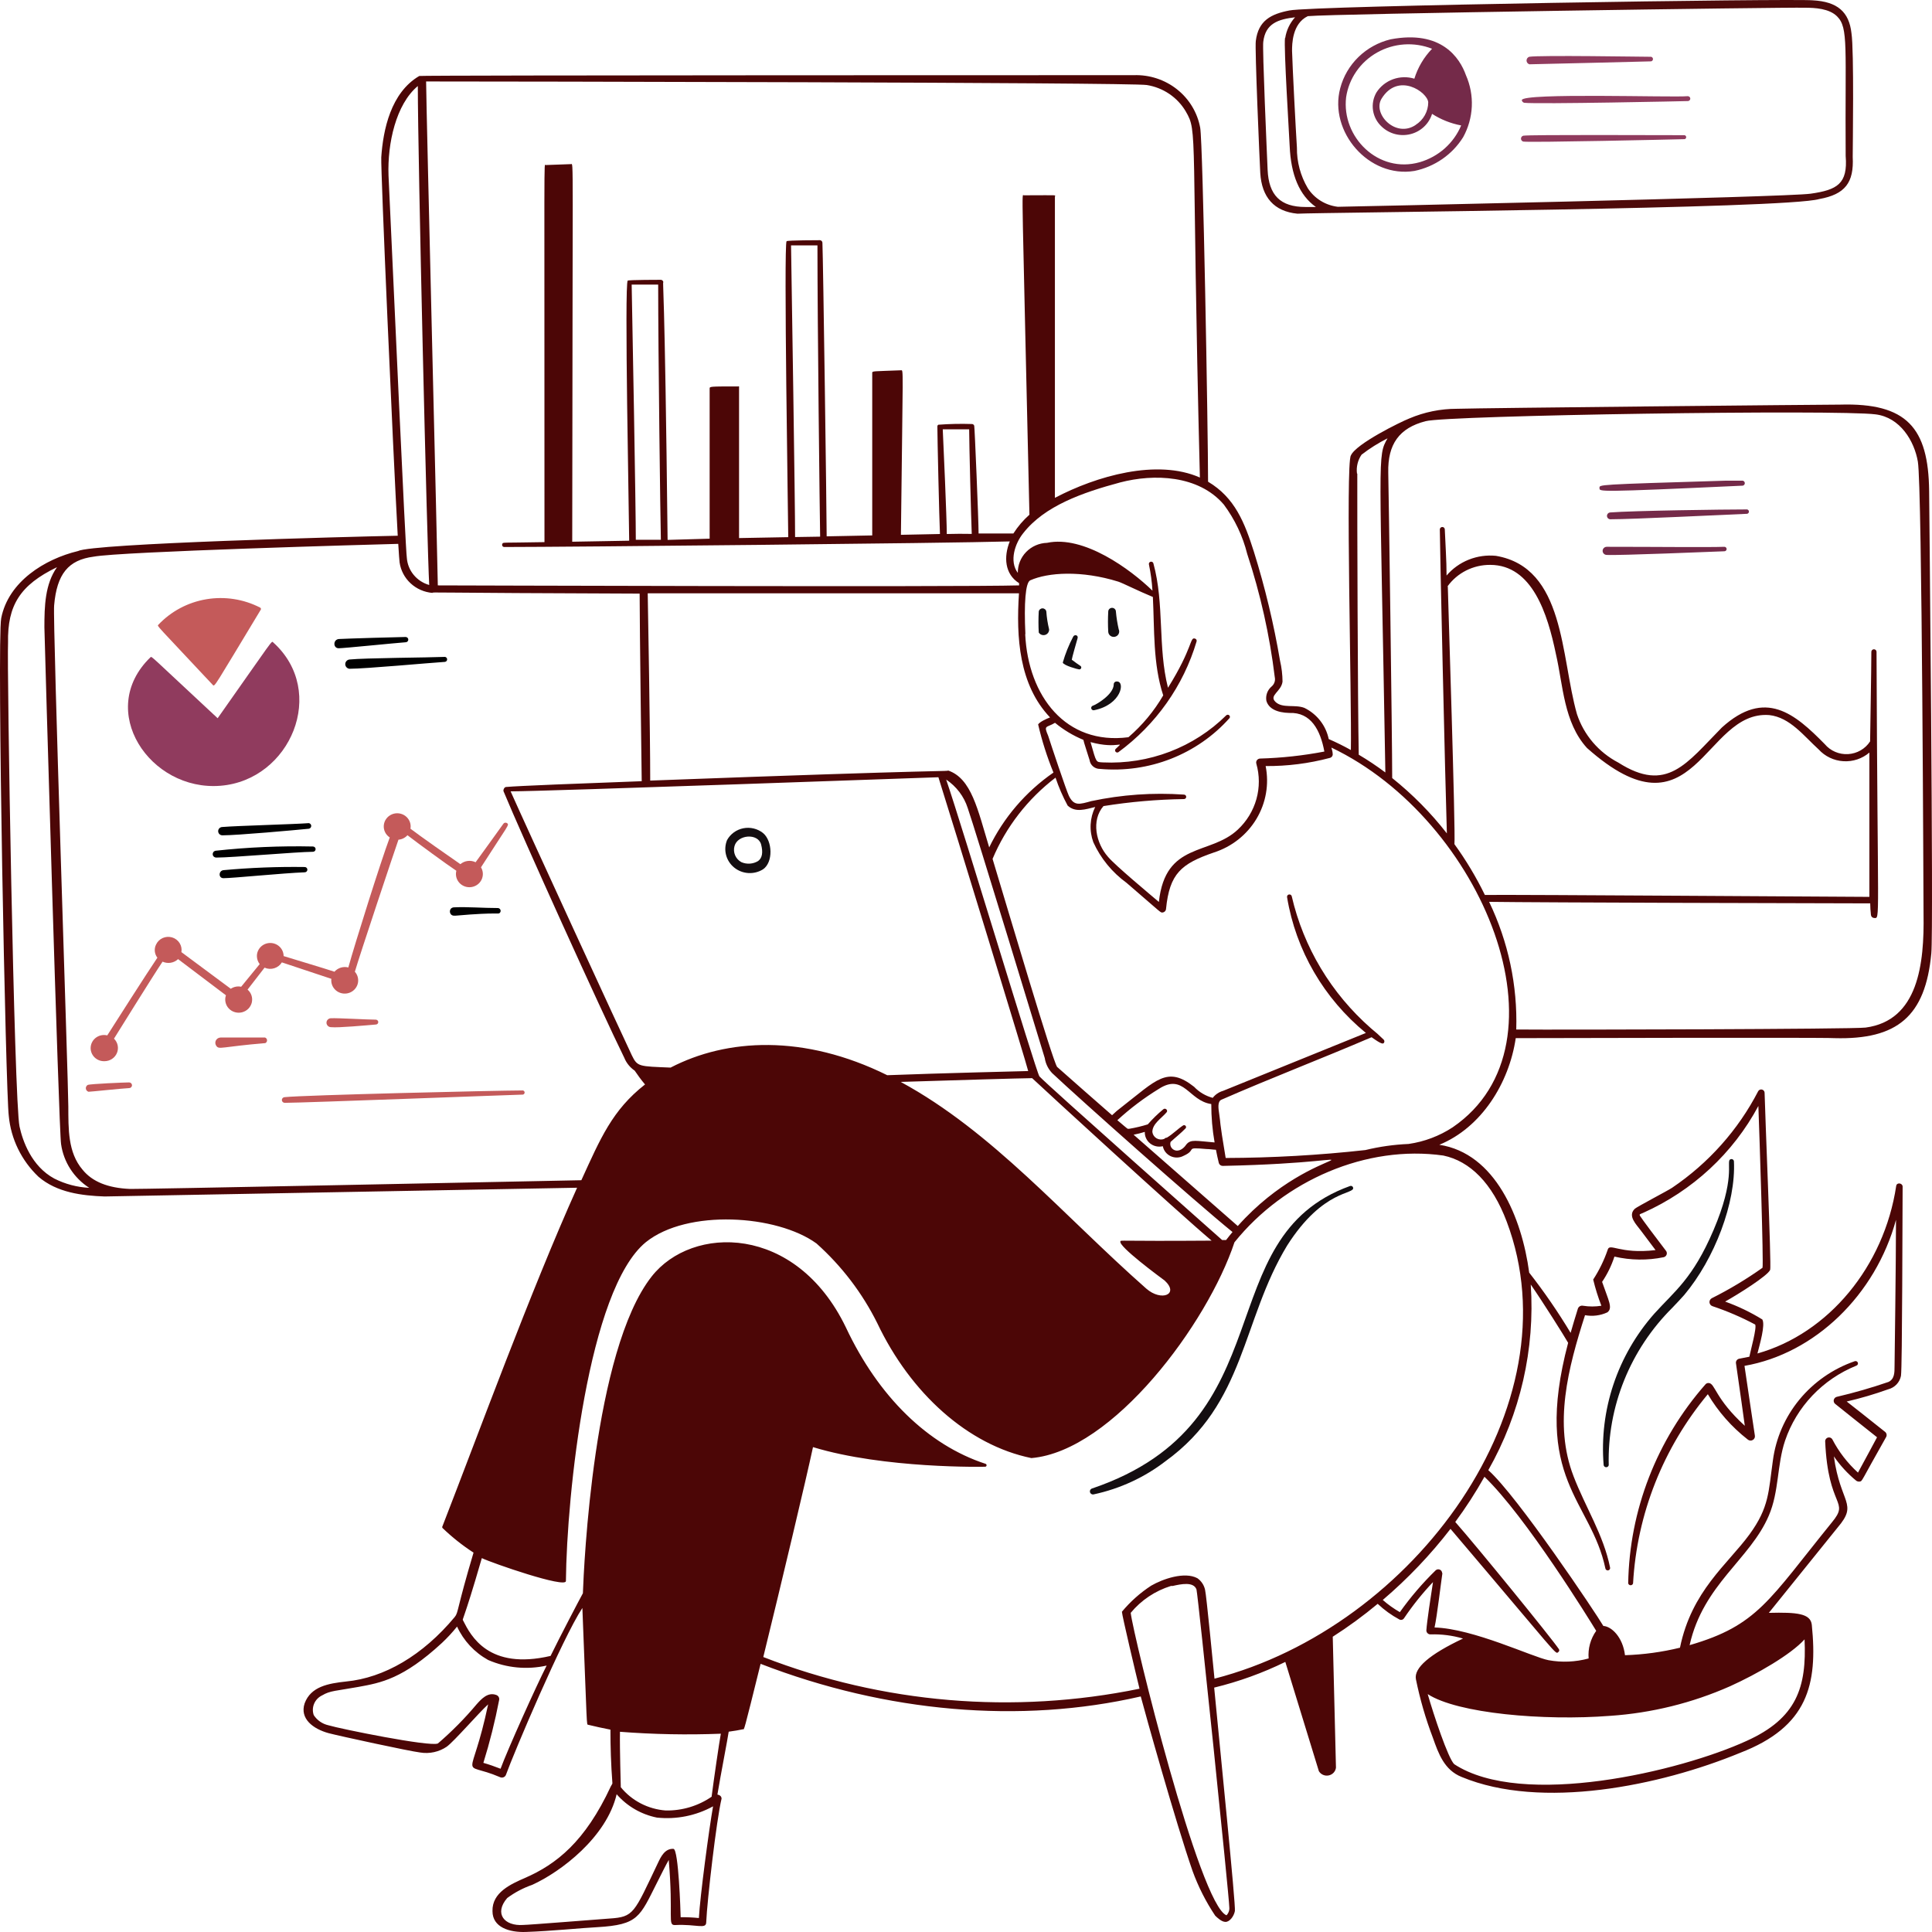 <svg width="650" height="650" viewBox="0 0 650 650" fill="none" xmlns="http://www.w3.org/2000/svg">
<path d="M367.455 500.772C367.187 500.844 366.959 501.018 366.822 501.255C366.685 501.493 366.649 501.773 366.723 502.036C366.797 502.299 366.975 502.522 367.216 502.657C367.458 502.791 367.744 502.826 368.012 502.754C376.817 500.863 385.071 497.043 392.157 491.581C419.089 472.071 417.695 444.395 433.025 419.076C445.289 399.771 456.055 401.992 455.218 399.498C455.187 399.399 455.136 399.308 455.067 399.23C454.999 399.151 454.914 399.088 454.819 399.043C454.725 398.998 454.621 398.973 454.516 398.969C454.411 398.965 454.306 398.982 454.208 399.019C405.989 416.411 433.234 478.426 367.455 500.772ZM562.597 440.021C563.956 438.62 565.315 437.151 566.639 435.682C576.882 423.484 584.059 404.589 583.362 390.682C583.345 390.532 583.285 390.39 583.19 390.271C583.096 390.152 582.969 390.061 582.825 390.008C582.681 389.955 582.525 389.942 582.374 389.971C582.223 389.999 582.082 390.068 581.969 390.17C580.923 391.161 583.85 396.628 576.499 413.848C569.531 430.181 563.434 434.349 556.57 441.969C550.421 448.931 545.747 457.025 542.822 465.777C539.897 474.53 538.779 483.766 539.533 492.948C539.573 493.141 539.68 493.314 539.835 493.439C539.991 493.564 540.185 493.632 540.386 493.632C540.587 493.632 540.782 493.564 540.938 493.439C541.093 493.314 541.2 493.141 541.24 492.948C541.001 483.172 542.769 473.449 546.438 464.357C550.107 455.265 555.602 446.989 562.597 440.021ZM256.697 292.483C260.181 290.126 259.937 282.916 256.697 280.251C255.78 279.526 254.712 279.008 253.568 278.733C252.425 278.459 251.233 278.435 250.079 278.663C248.925 278.891 247.836 279.366 246.89 280.054C245.944 280.742 245.165 281.626 244.607 282.643C243.96 284.233 243.844 285.982 244.274 287.641C244.705 289.299 245.66 290.782 247.003 291.875C248.346 292.968 250.007 293.615 251.749 293.725C253.49 293.834 255.222 293.4 256.697 292.483ZM247.115 284.659C248.161 280.764 255.024 280.217 256.069 284.112C256.766 286.777 256.453 288.657 255.059 289.682C254.221 290.192 253.269 290.494 252.285 290.559C251.301 290.625 250.315 290.452 249.415 290.057C248.472 289.538 247.734 288.725 247.317 287.747C246.9 286.768 246.829 285.681 247.115 284.659ZM375.747 229.272C375.613 229.263 375.479 229.281 375.352 229.325C375.226 229.368 375.11 229.437 375.012 229.527C374.914 229.617 374.835 229.726 374.782 229.846C374.729 229.967 374.701 230.097 374.702 230.229C374.702 233.646 368.814 237.063 367.734 237.404C367.526 237.454 367.347 237.583 367.235 237.762C367.124 237.942 367.09 238.157 367.141 238.361C367.192 238.565 367.323 238.741 367.506 238.85C367.689 238.959 367.909 238.992 368.117 238.942C377.28 237.097 378.674 229.204 375.747 229.272ZM363.518 224.045C363.1 223.805 361.253 222.473 360.591 221.96C360.591 221.516 362.229 215.81 362.542 214.717C362.856 213.623 361.427 213.35 361.044 214.238C359.587 217.008 358.419 219.916 357.56 222.917C357.839 223.908 362.682 225.206 363.03 225.206C363.175 225.226 363.323 225.197 363.45 225.126C363.577 225.054 363.676 224.943 363.732 224.81C363.787 224.677 363.797 224.53 363.758 224.392C363.719 224.253 363.635 224.131 363.518 224.045ZM352.021 205.731C351.97 205.435 351.815 205.167 351.582 204.973C351.349 204.78 351.054 204.673 350.749 204.673C350.444 204.673 350.148 204.78 349.915 204.973C349.682 205.167 349.527 205.435 349.477 205.731C349.344 208.086 349.344 210.448 349.477 212.803C349.695 213.154 350.027 213.422 350.418 213.567C350.81 213.712 351.24 213.725 351.639 213.603C352.039 213.482 352.386 213.233 352.626 212.896C352.865 212.559 352.983 212.154 352.961 211.744C352.479 209.769 352.164 207.757 352.021 205.731ZM376.374 211.71C375.927 209.751 375.613 207.765 375.433 205.765C375.433 205.429 375.298 205.108 375.056 204.871C374.814 204.634 374.486 204.5 374.144 204.5C373.802 204.5 373.475 204.634 373.233 204.871C372.991 205.108 372.855 205.429 372.855 205.765C372.729 208.041 372.729 210.322 372.855 212.598C372.875 212.863 372.953 213.12 373.085 213.351C373.217 213.583 373.399 213.783 373.619 213.938C373.839 214.093 374.09 214.198 374.356 214.247C374.622 214.296 374.895 214.287 375.157 214.221C375.419 214.155 375.663 214.033 375.872 213.865C376.08 213.696 376.249 213.484 376.365 213.245C376.481 213.005 376.542 212.744 376.543 212.478C376.545 212.213 376.487 211.951 376.374 211.71Z" fill="#140E11"/>
<path d="M649.036 165.173C648.793 143.886 641.511 135.481 619.039 136.13C612.628 136.13 498.316 137.258 490.128 137.531C484.639 137.532 479.208 138.637 474.171 140.777C471.28 141.905 456.159 149.319 454.486 153.248C452.675 156.05 454.8 235.867 454.486 252.336C452.066 250.984 449.577 249.752 447.03 248.646C446.57 246.401 445.593 244.29 444.174 242.472C442.756 240.654 440.932 239.178 438.843 238.156C435.638 236.926 431.526 238.395 429.157 236.174C426.788 233.953 431.039 232.757 431.492 229.341C431.478 226.971 431.197 224.611 430.655 222.302C428.555 209.916 425.622 197.68 421.876 185.674C418.74 175.799 415.465 167.428 406.441 162.064C406.441 145.458 404.734 48.147 403.793 42.988C402.866 37.896 400.097 33.303 395.994 30.052C391.892 26.801 386.732 25.11 381.46 25.289C381.112 25.289 141.339 25.289 141.06 25.562C131.479 31.166 128.901 43.671 128.274 52.897C128.064 57.509 132.176 150.652 133.813 180.241C116.846 180.583 31.138 182.838 26.225 185.4C15.111 188.066 2.812 195.651 0.408 207.986C-1.09 215.913 1.941 368.2 2.952 375.409C3.675 383.196 7.223 390.471 12.951 395.91C19.188 401.275 27.689 402.265 35.179 402.539L194.157 399.6C178.618 434.11 160.71 483.039 148.864 513.483C148.809 513.57 148.779 513.67 148.779 513.773C148.779 513.876 148.809 513.976 148.864 514.063C152.07 517.152 155.57 519.932 159.317 522.366C153.637 541.398 154.265 542.457 153.01 543.995C142.245 556.944 129.249 564.496 116.428 565.726C110.47 566.375 104.582 567.4 102.491 573.072C100.784 578.231 105.314 581.682 110.609 583.117C114.093 584.04 137.855 589.199 141.374 589.609C144.492 590.122 147.691 589.423 150.293 587.661C152.801 585.851 161.059 576.284 164.229 573.413C158.48 600.748 154.474 592.035 168.166 597.878C168.357 597.978 168.569 598.035 168.785 598.045C169.002 598.055 169.218 598.018 169.418 597.936C169.618 597.855 169.797 597.73 169.942 597.572C170.087 597.415 170.194 597.227 170.256 597.024C172.695 590.19 189.21 551.136 195.934 540.988C197.572 582.263 197.293 580.11 197.885 580.281C200.219 580.862 202.763 581.409 205.376 581.921C205.376 587.661 205.55 593.538 206.038 599.962C206.038 600.167 205.759 600.509 205.48 601.055C196.84 619.643 187.154 627.228 176.632 631.807C171.964 633.857 165.518 636.659 165.692 642.98C165.692 648.447 171.406 650.189 176.946 649.984C185.273 649.711 196.039 648.617 200.916 648.378C214.852 647.558 215.201 644.961 221.124 633.242C222.483 630.542 224.085 627.331 224.991 625.759C226.629 644.961 224.469 647.797 227.151 647.661C234.433 647.285 237.603 649.232 237.603 646.67C237.882 639.631 241.087 611.955 242.76 605.156C242.76 604.37 242.202 603.925 241.366 603.755C242.411 597.399 244.85 584.894 245.164 582.605C246.906 582.365 248.648 582.092 250.007 581.785C250.39 581.785 250.007 583.595 255.895 559.78C298.191 576.147 343.31 580.076 383.795 570.748C385.223 576.181 395.571 613.219 401.215 629.449C403.138 634.751 405.7 639.81 408.845 644.517C409.646 645.269 411.005 646.601 412.329 646.601C413.653 646.601 415.116 644.791 415.465 642.945C415.813 641.1 410.343 587.217 408.497 567.776C416.775 565.765 424.802 562.866 432.432 559.131L443.721 595.896C444.051 596.444 444.548 596.876 445.143 597.132C445.737 597.388 446.398 597.454 447.033 597.322C447.668 597.19 448.244 596.866 448.681 596.396C449.118 595.925 449.394 595.332 449.469 594.7L448.389 550.657C453.664 547.286 458.715 543.588 463.51 539.587C465.688 541.651 468.136 543.421 470.792 544.849C471.065 544.997 471.386 545.033 471.686 544.95C471.986 544.866 472.241 544.671 472.394 544.405C475.292 540.108 478.543 536.051 482.115 532.275C481.418 536.683 480.059 545.703 479.885 548.505C479.88 548.686 479.913 548.865 479.982 549.033C480.05 549.201 480.152 549.354 480.283 549.482C480.413 549.61 480.569 549.71 480.74 549.777C480.911 549.844 481.095 549.876 481.279 549.872C484.979 549.758 488.673 550.231 492.219 551.272C480.861 556.637 475.669 561.181 476.366 564.94C477.727 571.651 479.638 578.244 482.08 584.655C483.962 589.985 485.913 595.52 491.766 597.844C518.593 608.982 558.451 600.85 585.383 589.746C608.238 580.965 611.583 566.751 609.562 546.66C609.144 542.833 604.615 542.389 595.103 542.628L618.272 513.893C625.24 505.726 619.178 506 616.983 489.975C619.082 493.024 621.603 495.773 624.474 498.141C624.644 498.272 624.841 498.367 625.051 498.42C625.261 498.473 625.479 498.483 625.693 498.449C626.634 498.278 625.902 498.756 634.543 483.517C634.707 483.239 634.769 482.915 634.718 482.597C634.667 482.28 634.507 481.99 634.264 481.775C630.466 478.699 621.303 471.524 621.303 471.524C626.027 470.428 630.681 469.059 635.24 467.424C636.326 467.149 637.311 466.575 638.076 465.77C638.841 464.965 639.356 463.962 639.56 462.88C640.013 460.214 640.048 406.536 640.117 399.224C640.117 398.029 638.166 397.687 637.957 398.985C633.881 426.081 615.171 448.632 591.271 455.363C592.037 452.322 593.988 445.727 592.908 443.916C588.967 441.484 584.775 439.468 580.4 437.903C584.756 435.477 594.824 429.156 595.556 427.208C596.009 426.081 593.779 373.359 593.675 367.585C593.657 367.347 593.564 367.12 593.407 366.938C593.25 366.755 593.039 366.626 592.802 366.57C592.566 366.513 592.318 366.531 592.092 366.621C591.867 366.711 591.677 366.869 591.549 367.072C584.803 380.135 574.825 391.331 562.527 399.634C561.099 400.591 550.821 405.956 550.019 406.673C547.441 409.099 550.647 412.072 552.005 413.951C552.981 415.249 556.326 419.657 556.988 420.58C544.724 422.049 541.483 417.914 540.856 420.58C539.651 424.06 538.025 427.387 536.013 430.488C536.732 433.483 537.651 436.428 538.766 439.304C536.724 439.633 534.641 439.633 532.599 439.304C532.235 439.227 531.855 439.286 531.533 439.469C531.211 439.652 530.97 439.947 530.857 440.294C529.882 443.404 529.115 446.001 528.418 448.427C524.195 441.402 519.541 434.636 514.482 428.165C512.008 409.646 503.089 388.017 484.24 385.147C498.42 379.339 507.723 364.407 509.953 349.271C516.642 349.271 613.29 348.997 617.192 349.271C638.34 349.852 647.782 341.925 649.768 320.775C650.569 312.335 649.036 166.711 649.036 165.173ZM167.922 571.978C168.01 571.616 167.955 571.235 167.767 570.912C167.58 570.588 167.274 570.347 166.912 570.236C164.09 569.211 161.93 571.637 160.362 573.379C156.393 578.117 152.035 582.528 147.331 586.568C144.718 587.798 114.302 581.614 110.505 580.452C108.461 579.998 106.682 578.77 105.557 577.035C105.117 575.774 105.165 574.399 105.692 573.17C106.219 571.942 107.188 570.946 108.414 570.372C111.097 568.767 113.083 568.903 120.609 567.536C128.134 566.17 135.59 564.837 148.69 552.742C150.515 551.027 152.215 549.189 153.777 547.241C155.952 551.983 159.614 555.921 164.229 558.482C170.412 561.174 177.317 561.834 183.914 560.361C180.43 567.195 170.814 588.55 168.41 595.076C166.494 594.324 164.543 593.641 162.626 593.094C164.784 586.156 166.552 579.107 167.922 571.978ZM473.893 384.874C468.992 385.08 464.125 385.767 459.364 386.924C443.759 388.654 428.069 389.544 412.364 389.589C410.065 375.922 410.761 378.45 410.169 374.658C409.925 373.018 409.577 370.762 410.796 370.045C427.485 362.733 444.836 356.104 461.454 348.963C464.939 351.457 465.217 351.15 465.531 350.945C465.68 350.787 465.763 350.579 465.763 350.364C465.763 350.149 465.68 349.941 465.531 349.783C464.171 348.436 462.741 347.158 461.245 345.956C447.87 334.226 438.554 318.701 434.592 301.538C434.546 301.334 434.419 301.156 434.24 301.044C434.06 300.932 433.842 300.895 433.634 300.94C433.426 300.985 433.245 301.11 433.131 301.286C433.017 301.462 432.978 301.676 433.025 301.88C435.977 319.728 445.39 335.934 459.538 347.528L411.493 367.004C410.104 367.404 408.883 368.23 408.009 369.362C405.604 368.72 403.431 367.43 401.738 365.637C392.679 358.496 389.056 363.382 377.349 372.471C376.217 373.308 375.147 374.221 374.144 375.204C367.956 369.806 361.789 364.385 355.643 358.94C354.076 356.685 339.791 308.371 333.938 288.964C338.462 278.205 345.762 268.786 355.121 261.63C356.203 264.87 357.567 268.014 359.197 271.026C361.81 273.486 365.19 272.29 368.465 271.504C367.562 273.34 367.042 275.335 366.934 277.37C366.827 279.406 367.134 281.442 367.838 283.36C370.304 288.784 374.157 293.492 379.022 297.028C390.937 307.278 390.345 307.005 391.042 307.005C391.363 306.989 391.668 306.859 391.899 306.639C392.13 306.419 392.271 306.124 392.296 305.809C393.48 293.884 397.383 290.604 408.392 286.811C414.413 284.884 419.508 280.864 422.717 275.508C425.925 270.152 427.026 263.831 425.812 257.734C433.095 257.788 440.35 256.869 447.379 255.001C447.711 254.927 448 254.728 448.183 254.446C448.365 254.165 448.427 253.824 448.354 253.498C448.354 252.917 448.111 252.233 447.936 251.516C498.769 275.741 529.742 351.218 488.735 379.27C484.275 382.199 479.204 384.114 473.893 384.874ZM485.599 388.769C494.553 390.648 502.044 398.029 506.922 411.012C530.195 472.686 475.948 547.411 408.601 564.769C408.183 560.635 405.884 536.649 405.431 534.872C405.097 533.304 404.177 531.914 402.853 530.977C398.567 528.653 391.216 531.216 387.314 533.471C383.594 535.893 380.269 538.854 377.454 542.252C377.454 543.345 382.331 563.949 383.377 568.151C341.031 576.836 297.016 573.129 256.801 557.491C263.002 532.207 271.225 497.594 273.524 486.866C297.494 494.178 331.185 493.494 331.534 493.46C331.645 493.431 331.744 493.367 331.814 493.277C331.884 493.188 331.923 493.078 331.923 492.965C331.923 492.852 331.884 492.742 331.814 492.652C331.744 492.562 331.645 492.498 331.534 492.469C312.197 486.148 295.509 469.85 284.569 446.547C267.741 411.73 232.83 412.14 219.242 429.463C199.592 454.474 196.422 527.252 196.108 536.033C194.889 538.22 187.886 551.648 185.238 557.115C164.334 562.001 158.376 550.282 155.832 545.259C155.414 544.405 155.623 546.66 162.104 524.211C165.588 525.886 190.36 534.462 190.394 531.933C190.673 502.89 197.85 433.803 217.291 417.914C231.228 406.707 261.365 408.655 274.709 418.359C283.192 425.952 290.131 435.053 295.16 445.181C306.344 468.722 325.611 486.182 347.003 490.556C374.423 488.198 406.232 445.351 415.326 417.949C432.119 397.072 459.817 385.113 485.599 388.769ZM540.125 527.731C540.171 527.935 540.298 528.112 540.477 528.224C540.657 528.336 540.875 528.374 541.083 528.329C541.291 528.283 541.472 528.159 541.586 527.983C541.7 527.806 541.739 527.593 541.693 527.389C539.498 516.387 533.296 506.888 529.394 496.638C522.635 479.109 527.547 460.283 533.261 442.481C535.81 442.948 538.444 442.613 540.787 441.525C542.703 440.055 541.17 437.561 539.01 431.274C540.786 428.64 542.181 425.777 543.156 422.766C548.601 424.03 554.264 424.1 559.74 422.971C559.953 422.918 560.149 422.816 560.314 422.674C560.479 422.533 560.608 422.354 560.689 422.155C560.771 421.955 560.803 421.739 560.783 421.525C560.764 421.31 560.693 421.104 560.576 420.921C558.242 417.914 552.075 409.68 551.761 409.065C551.448 408.45 551.761 408.518 552.772 408.074C569.425 400.642 583.081 387.983 591.584 372.095C592.002 383.268 593.361 424.851 592.978 426.525C587.565 430.367 581.857 433.794 575.906 436.775C575.646 436.916 575.435 437.129 575.299 437.388C575.163 437.646 575.108 437.939 575.141 438.228C575.175 438.517 575.295 438.79 575.487 439.012C575.679 439.234 575.934 439.395 576.22 439.474C581.149 441.128 585.927 443.185 590.504 445.625C591.131 446.616 588.936 454.44 588.553 456.456L585.069 457.139C584.722 457.228 584.424 457.445 584.236 457.744C584.048 458.043 583.984 458.402 584.059 458.745C584.965 464.793 587.02 479.69 587.02 479.69C577.021 470.567 577.091 465.511 574.93 465.306C574.716 465.279 574.499 465.306 574.298 465.384C574.097 465.461 573.919 465.587 573.781 465.75C557.398 484.392 548.201 508.078 547.79 532.685C547.829 532.87 547.931 533.035 548.081 533.155C548.23 533.274 548.416 533.339 548.608 533.339C548.801 533.339 548.987 533.274 549.136 533.155C549.285 533.035 549.388 532.87 549.427 532.685C550.739 509.402 559.546 487.128 574.582 469.064C578.047 474.918 582.596 480.087 587.996 484.303C588.226 484.503 588.514 484.628 588.821 484.658C589.127 484.688 589.435 484.623 589.701 484.471C589.967 484.32 590.178 484.09 590.304 483.815C590.429 483.539 590.463 483.232 590.4 482.936C590.4 482.936 587.891 466.296 586.916 459.531C610.642 455.397 631.024 435.613 637.887 410.397C637.887 424.44 637.4 459.258 637.4 459.599C637.4 461.82 637.4 463.939 635.379 464.93C629.665 466.898 623.85 468.575 617.959 469.952C617.717 470.015 617.498 470.14 617.322 470.314C617.147 470.488 617.023 470.705 616.962 470.942C616.902 471.18 616.907 471.429 616.978 471.663C617.049 471.898 617.183 472.109 617.366 472.276C619.004 473.574 628.411 481.125 631.512 483.551C631.512 483.551 627.261 491.512 625.101 495.442C621.568 492.236 618.643 488.442 616.46 484.235C616.319 483.996 616.102 483.809 615.841 483.702C615.581 483.596 615.293 483.576 615.02 483.646C614.747 483.716 614.505 483.871 614.331 484.089C614.157 484.306 614.061 484.573 614.057 484.85C615.032 507.674 622.488 504.701 616.321 512.184C595.068 538.391 591.34 546.865 568.45 553.493C573.049 532.993 588.797 524.69 595.103 509.895C598.587 501.797 597.821 492.811 600.573 484.679C602.489 479.035 605.622 473.862 609.758 469.511C613.894 465.16 618.937 461.733 624.544 459.463C624.747 459.395 624.914 459.25 625.009 459.061C625.104 458.872 625.118 458.654 625.049 458.455C624.979 458.255 624.832 458.091 624.639 457.998C624.447 457.905 624.224 457.891 624.021 457.959C616.719 460.486 610.277 464.951 605.411 470.857C600.545 476.763 597.447 483.879 596.462 491.41C594.964 501.9 595.277 507.059 588.588 516.25C581.202 526.33 569.112 535.248 565.21 554.348C559.151 555.827 552.95 556.674 546.71 556.876C545.978 550.76 542.145 547.172 539.428 547.036C536.919 542.73 510.475 503.266 500.72 494.622C511.508 475.583 516.468 453.896 515.005 432.163C519.185 438.21 526.328 449.554 527.582 451.775C515.423 497.765 535.282 504.667 540.125 527.731ZM485.181 529.234C485.18 528.993 485.109 528.757 484.975 528.555C484.842 528.352 484.653 528.191 484.43 528.091C484.206 527.99 483.958 527.954 483.715 527.987C483.471 528.02 483.243 528.121 483.056 528.277C478.601 532.614 474.554 537.337 470.966 542.389C468.914 541.215 466.988 539.841 465.217 538.289C473.638 531.112 481.274 523.097 488.003 514.371C525.004 557.901 523.227 556.637 524.272 555.817C524.354 555.762 524.424 555.692 524.477 555.61C524.531 555.528 524.567 555.437 524.583 555.341C524.6 555.245 524.596 555.147 524.572 555.053C524.549 554.958 524.506 554.87 524.446 554.792C522.008 551.17 497.166 520.624 489.606 512.047C493.196 507.182 496.477 502.104 499.431 496.843C513.367 510.202 535.003 545.361 537.024 548.676C535.1 551.389 534.201 554.676 534.48 557.969C530.079 559.175 525.454 559.374 520.962 558.55C515.632 557.525 495.703 547.924 482.638 547.548C483.474 543.824 484.798 532.446 485.285 529.234H485.181ZM393.968 533.573H394.56C397.278 532.958 401.529 532.036 402.539 534.735C403.062 536.58 413.583 638.504 413.583 641.647C413.639 642.142 413.584 642.644 413.422 643.116C413.259 643.588 412.993 644.02 412.643 644.38C403.584 640.964 381.286 550.316 380.415 542.628C383.927 538.368 388.641 535.219 393.968 533.573ZM22.985 372.232C22.985 364.407 17.689 209.284 18.212 203.68C19.118 193.122 22.985 188.373 31.521 187.28C40.545 185.571 124.789 183.214 133.987 182.975C134.196 186.391 134.371 188.783 134.44 189.227C134.827 191.915 136.134 194.395 138.147 196.258C140.161 198.12 142.761 199.256 145.52 199.478C145.52 199.136 143.22 199.478 215.201 199.717C215.201 210.377 215.863 260.468 215.898 262.825C195.411 263.577 174.298 264.397 170.256 264.773C169.699 264.773 169.211 265.764 169.42 266.242C175.483 280.935 202.484 340.592 210.044 355.899C210.75 357.639 211.961 359.136 213.529 360.204C214.504 361.64 215.654 363.245 217.013 364.851C205.968 373.496 201.996 383.063 195.586 397.072C166.076 397.687 46.468 400.113 43.785 400.01C36.329 399.703 31.068 397.584 27.793 393.553C22.811 387.744 23.02 379.817 22.985 372.232ZM426.056 235.764C426.788 238.361 429.54 239.762 433.791 239.864C441.108 239.557 444.243 245.741 445.567 252.848C438.445 254.213 431.22 255.002 423.966 255.206C423.756 255.208 423.549 255.258 423.362 255.352C423.175 255.445 423.013 255.58 422.888 255.746C422.763 255.911 422.679 256.103 422.643 256.306C422.606 256.508 422.618 256.717 422.677 256.914C423.789 260.815 423.8 264.938 422.708 268.844C421.615 272.75 419.461 276.291 416.475 279.089C407.103 287.939 392.087 283.053 389.892 303.451C386.756 300.786 375.154 291.117 372.785 288.281C368.709 283.668 367.071 276.014 371.252 271.197C380.205 269.762 389.253 268.974 398.323 268.839C398.527 268.839 398.722 268.76 398.865 268.619C399.009 268.478 399.09 268.287 399.09 268.087C399.09 267.888 399.009 267.697 398.865 267.556C398.722 267.415 398.527 267.336 398.323 267.336C387.888 266.61 377.4 267.346 367.176 269.522C363.274 270.582 361.357 271.333 359.615 267.746C358.744 265.935 353.553 250.422 352.647 247.552C351.045 243.828 352.02 244.955 354.947 243.179C357.814 245.555 361.033 247.491 364.493 248.919C364.493 249.329 366.305 254.762 366.583 255.753C366.702 256.574 367.12 257.324 367.761 257.865C368.402 258.406 369.222 258.699 370.068 258.691C378.192 259.423 386.378 258.256 393.954 255.287C401.53 252.317 408.281 247.629 413.653 241.607C413.76 241.464 413.809 241.287 413.79 241.11C413.771 240.934 413.687 240.77 413.553 240.651C413.418 240.533 413.244 240.467 413.063 240.466C412.882 240.466 412.708 240.532 412.573 240.65C407.177 245.999 400.694 250.175 393.545 252.906C386.396 255.637 378.741 256.863 371.078 256.504C368.639 256.333 368.953 256.846 366.897 249.671C376.304 252.267 378.673 248.748 375.328 251.994C375.219 252.122 375.159 252.283 375.158 252.449C375.157 252.616 375.215 252.778 375.322 252.907C375.429 253.036 375.578 253.125 375.745 253.158C375.911 253.191 376.084 253.166 376.234 253.088C388.907 243.795 398.153 230.71 402.574 215.81C402.606 215.714 402.618 215.612 402.608 215.511C402.599 215.41 402.569 215.312 402.521 215.222C402.472 215.133 402.405 215.054 402.324 214.991C402.244 214.927 402.151 214.881 402.051 214.853C400.24 214.238 401.459 217.758 392.958 231.391C389.474 217.724 391.808 203.27 388.045 189.535C387.994 189.34 387.867 189.173 387.69 189.07C387.514 188.968 387.303 188.938 387.105 188.988C386.906 189.038 386.736 189.163 386.631 189.336C386.526 189.509 386.496 189.716 386.547 189.911C387.157 192.817 387.553 195.764 387.732 198.726C380.311 191.517 364.632 180.002 352.264 182.633C349.599 182.713 347.074 183.82 345.235 185.713C343.396 187.606 342.392 190.133 342.439 192.747C339.443 188.783 341.533 182.735 344.251 179.387C351.428 170.196 364.179 165.72 376.896 162.303C388.15 159.364 403.201 159.774 411.737 169.752C415.44 174.731 418.115 180.372 419.611 186.357C424.061 199.846 427.165 213.726 428.879 227.803C429.011 228.371 428.984 228.963 428.8 229.517C428.616 230.071 428.282 230.565 427.833 230.947C427.138 231.53 426.608 232.281 426.297 233.126C425.986 233.97 425.903 234.879 426.056 235.764ZM212.588 355.079C209.313 348.246 176.946 277.859 171.789 266.242C183.322 266.242 313.451 261.561 315.716 261.493C320.141 275.433 345.923 359.624 345.923 360.341C345.923 360.341 315.124 361.093 298.505 361.742C270.458 347.87 244.502 349.373 225.618 359.179C214.957 358.735 214.469 358.94 212.588 355.079ZM344.982 213.35C344.495 203.1 344.982 195.958 346.62 195.241C352.612 192.576 363.796 191.824 376.234 195.685C377.802 196.198 382.819 198.76 387.871 200.844C388.429 211.778 387.871 223.361 391.355 233.953C388.275 239.25 384.319 244.007 379.649 248.031C358.57 250.764 345.923 234.227 344.913 213.35H344.982ZM376.966 417.675C376.13 419.247 390.31 429.702 391.843 430.83C396.86 435.477 390.728 438.005 385.641 433.529C357.769 408.962 334.007 380.808 303.034 363.997C321.082 363.416 343.414 362.767 347.247 362.733C351.114 366.389 396.024 407.63 407.626 417.402C375.224 417.641 377.28 417.129 376.896 417.675H376.966ZM411.179 417.197C410.831 416.889 351.95 364.715 349.686 362.118C348.362 359.931 323.939 278.645 318.329 262.279C321.771 264.58 324.323 267.95 325.576 271.846C327.666 277.689 351.393 355.592 351.497 355.968C351.782 357.86 352.645 359.623 353.971 361.025C363.134 369.669 402.016 404.247 414.664 414.498C413.932 415.386 413.2 416.274 412.503 417.197H411.179ZM408.636 384.361C402.574 383.883 400.658 383.2 399.159 385.011C398.672 385.762 397.278 387.436 395.501 387.061C395.193 386.99 394.903 386.858 394.649 386.673C394.396 386.487 394.184 386.253 394.027 385.983C393.87 385.714 393.771 385.416 393.737 385.107C393.703 384.799 393.734 384.487 393.829 384.19C395.536 382.619 397.313 381.252 398.916 379.578C399.001 379.46 399.044 379.317 399.038 379.172C399.031 379.027 398.975 378.889 398.879 378.779C398.783 378.669 398.652 378.594 398.507 378.565C398.362 378.536 398.211 378.556 398.079 378.621C396.302 379.749 394.595 381.56 392.575 382.755C392.408 382.758 392.243 382.796 392.093 382.866C391.943 382.937 391.81 383.039 391.704 383.165C391.286 383.332 390.835 383.401 390.386 383.368C389.937 383.335 389.501 383.201 389.114 382.976C388.726 382.752 388.396 382.442 388.151 382.072C387.905 381.702 387.75 381.281 387.697 380.842C387.697 378.109 390.693 376.298 392.435 374.282C393.132 373.598 392.087 372.573 391.355 373.223C389.488 374.768 387.752 376.459 386.164 378.279C384.156 378.905 382.108 379.396 380.032 379.749C379.091 379.749 380.032 380.329 375.921 376.879C380.207 372.936 384.874 369.411 389.857 366.355C398.323 360.888 399.891 370.352 407.521 371.446C407.514 375.774 407.887 380.096 408.636 384.361ZM416.475 412.516L381.391 381.765C382.663 381.518 383.919 381.199 385.154 380.808C385.125 381.55 385.274 382.288 385.587 382.964C385.9 383.64 386.369 384.235 386.957 384.703C387.545 385.17 388.236 385.497 388.975 385.657C389.714 385.817 390.482 385.806 391.216 385.626C391.355 386.35 391.667 387.032 392.126 387.616C392.586 388.2 393.179 388.67 393.858 388.986C394.538 389.302 395.283 389.457 396.035 389.437C396.787 389.417 397.523 389.223 398.184 388.872C402.992 386.719 398.184 385.899 405.953 386.582C406.964 386.582 408.044 386.787 409.089 386.821C409.403 388.427 409.716 389.897 410.065 391.297C410.148 391.577 410.323 391.822 410.562 391.995C410.801 392.167 411.092 392.258 411.389 392.254C473.684 390.956 443.094 382.516 416.406 412.516H416.475ZM332.858 285.274C328.921 272.324 326.865 261.869 318.921 259.204C318.921 259.614 321.883 258.759 218.755 262.62C218.755 245.981 218.023 205.731 217.918 199.614H342.822C341.847 214.409 342.822 230.366 353.274 241.368C352.02 241.846 349.79 242.871 349.268 243.725C350.553 249.248 352.277 254.663 354.424 259.921C345.076 266.391 337.598 275.125 332.718 285.274H332.858ZM318.538 179.66C318.538 174.877 317.423 149.148 317.179 144.433H326.064C326.064 149.285 326.726 174.911 326.935 179.626C324.148 179.558 321.325 179.592 318.538 179.66ZM267.497 180.685C267.532 171.392 266.312 92.805 266.138 82.555H275.022C275.022 108.522 275.789 173.476 275.928 180.549L267.497 180.685ZM212.518 95.743H221.437C221.437 118.192 222.169 174.877 222.343 181.608H213.912C213.947 173.202 212.727 105.105 212.518 95.743ZM136.879 187.724C136.391 184.82 132.35 93.83 130.712 58.978C130.329 48.25 133.221 35.061 140.572 28.945C140.572 52.862 143.708 184.854 144.405 196.813C142.354 196.232 140.534 195.05 139.189 193.426C137.843 191.801 137.037 189.811 136.879 187.724ZM456.542 159.33C456.255 157.1 456.8 154.843 458.075 152.975C460.802 150.869 463.731 149.027 466.82 147.474C463.336 153.624 464.242 151.916 466.088 259.887C463.214 257.739 460.225 255.743 457.134 253.908C456.786 236.687 456.612 174.091 456.646 159.33H456.542ZM486.993 197.291C488.612 195.037 490.763 193.201 493.263 191.94C495.762 190.679 498.536 190.029 501.347 190.047C515.527 190.047 520.684 206.585 523.471 220.047C525.91 230.605 526.084 243.042 533.923 251.652C570.366 284.044 573.119 238.839 595.277 240.582C602.246 241.368 606.879 247.621 611.862 252.131C613.991 254.477 616.979 255.904 620.175 256.102C623.372 256.301 626.519 255.254 628.933 253.19V301.743C620.363 301.743 511.521 300.957 499.57 301.094C496.661 295.122 493.234 289.406 489.327 284.01C489.745 279.875 487.167 200.981 487.097 197.291H486.993ZM500.929 303.417C516.956 303.656 618.655 303.93 629.212 303.93C629.227 305.231 629.309 306.531 629.456 307.825C629.482 308.1 629.609 308.356 629.815 308.545C630.02 308.734 630.289 308.843 630.571 308.85C632.627 308.85 631.686 311.959 631.337 219.295C631.337 219.069 631.246 218.851 631.082 218.691C630.919 218.531 630.697 218.441 630.466 218.441C630.235 218.441 630.014 218.531 629.851 218.691C629.687 218.851 629.595 219.069 629.595 219.295C629.595 225.377 629.212 245.468 629.177 249.432C628.378 250.667 627.291 251.698 626.007 252.442C624.722 253.186 623.276 253.621 621.787 253.711C620.298 253.801 618.809 253.543 617.441 252.96C616.073 252.376 614.865 251.483 613.917 250.354C603.848 240.104 593.884 231.562 579.32 244.751C567.405 256.812 560.855 266.994 544.48 256.573C537.85 253.108 532.852 247.251 530.544 240.24C525.039 220.867 526.572 190.97 503.298 187.006C500.186 186.694 497.044 187.136 494.147 188.291C491.25 189.447 488.685 191.282 486.679 193.635C486.679 188.441 486.296 183.385 486.087 178.123C486.087 177.905 485.999 177.697 485.842 177.543C485.685 177.389 485.472 177.303 485.251 177.303C485.029 177.303 484.816 177.389 484.659 177.543C484.503 177.697 484.414 177.905 484.414 178.123C484.414 183.795 486.226 262.996 486.784 280.388C481.415 273.497 475.241 267.247 468.388 261.766C468.388 248.748 467.203 164.216 467.064 158.989C466.855 149.49 470.722 143.989 479.641 141.7C486.958 139.718 618.516 137.736 631.024 139.41C639.316 140.435 644.054 148.396 645.239 155.298C646.702 163.875 647.12 305.638 647.155 307.517C647.434 324.26 645.413 343.36 627.644 345.717C623.638 346.264 524.516 346.503 510.127 346.366C510.572 331.545 507.444 316.83 500.999 303.417H500.929ZM398.916 37.453C403.096 44.628 400.727 42.646 403.689 160.663C389.265 154.273 368.848 160.15 354.912 167.496V66.256C354.912 65.471 356.724 65.71 344.46 65.71C343.693 65.71 343.763 58.671 346.341 173.168C344.25 175.019 342.433 177.147 340.941 179.489H329.234C329.234 175.048 327.91 143.545 327.771 143.271C327.731 143.094 327.629 142.935 327.483 142.823C327.336 142.711 327.155 142.652 326.97 142.656C323.205 142.532 319.437 142.612 315.681 142.895C315.57 142.97 315.482 143.073 315.426 143.194C315.371 143.314 315.351 143.448 315.368 143.579C315.368 146.996 315.995 174.74 316.239 179.66L303.104 179.934C303.766 121.575 304.01 124.65 303.104 124.581C293.662 124.957 293.453 124.786 293.453 125.47V180.139L278.123 180.446C278.123 172.827 276.939 86.723 276.695 81.734C276.705 81.51 276.628 81.29 276.479 81.118C276.331 80.947 276.121 80.838 275.893 80.812C275.893 80.812 264.988 80.812 264.64 81.154C263.629 81.939 265.197 176.824 265.197 180.719L248.648 181.027V130.014C248.525 129.966 248.388 129.966 248.265 130.014C238.649 130.014 238.753 130.014 238.753 130.766V181.232L224.608 181.642C223.632 93.42 222.831 95.026 223.179 95.026C223.181 94.807 223.1 94.595 222.952 94.431C222.804 94.267 222.6 94.163 222.378 94.138C222.378 94.138 211.543 94.138 211.194 94.411C210.01 95.128 211.682 175.833 211.682 181.915L192.52 182.257C192.624 49.104 193.007 55.22 192.102 55.22L183.566 55.528C182.973 55.528 183.182 47.361 183.182 182.394C168.828 182.667 169.246 182.394 169.037 182.94C168.97 183.047 168.933 183.169 168.929 183.294C168.925 183.419 168.954 183.543 169.014 183.654C169.074 183.764 169.162 183.857 169.27 183.924C169.378 183.991 169.502 184.029 169.629 184.034C190.778 184.034 318.852 182.77 339.721 182.155C337.631 187.382 338.014 193.157 342.857 196.198V196.949C322.719 197.53 150.397 196.949 147.297 196.949C147.297 192.473 143.394 36.154 143.36 27.407C167.504 27.407 380.276 27.715 385.815 28.603C388.531 29.035 391.115 30.052 393.381 31.583C395.646 33.113 397.537 35.118 398.916 37.453ZM19.153 190.867C15.146 196.539 14.937 203.92 14.937 211.061C14.937 212.632 19.815 380.808 20.546 384.908C20.963 387.884 22.024 390.737 23.659 393.277C25.293 395.818 27.463 397.985 30.023 399.634C25.928 399.432 21.924 398.372 18.282 396.525C10.547 392.357 7.62 383.78 6.575 379.031C4.729 370.489 2.29 223.771 2.708 216.186C2.464 203.612 6.819 196.813 19.083 190.867H19.153ZM541.762 577.274C555.707 576.321 569.369 572.942 582.108 567.297C591.166 563.197 602.455 556.705 607.123 551.546C607.855 567.673 604.51 578.094 587.612 585.714C565.245 595.964 512.182 608.538 489.257 593.538C487.202 591.591 482.289 576.796 480.338 569.962C490.337 576.489 519.464 579.017 541.693 577.274H541.762ZM226.663 622.035C223.737 621.795 222.343 624.666 221.368 626.75C213.215 643.834 213.319 644.927 205.027 645.474C202.414 645.645 177.817 647.627 176.005 647.627C169.664 648.071 166.145 643.8 170.64 638.572C173.202 636.677 176.045 635.179 179.071 634.13C188.757 629.722 204.087 618.071 207.466 603.652C210.963 607.681 215.734 610.448 221.019 611.511C227.563 612.199 234.162 610.874 239.903 607.718C238.579 615.098 235.513 638.094 235.13 645.303C233.093 645.093 231.045 645.002 228.998 645.03C228.963 643.082 228.301 622.171 226.594 622.035H226.663ZM239.485 604.438C234.957 607.578 229.525 609.218 223.981 609.119C221.048 608.902 218.192 608.096 215.59 606.75C212.989 605.404 210.698 603.547 208.86 601.295C208.86 600.235 208.477 588.789 208.581 582.639C219.87 583.512 231.201 583.729 242.516 583.288C241.958 586.295 240.182 598.493 239.415 604.438H239.485Z" fill="#4C0606"/>
<path d="M586.324 163.396C586.521 163.357 586.698 163.252 586.825 163.099C586.952 162.947 587.022 162.756 587.022 162.559C587.022 162.362 586.952 162.171 586.825 162.018C586.698 161.866 586.521 161.761 586.324 161.722H580.471C536.676 163.054 538.104 163.02 538.139 164.216C538.174 165.412 536.815 165.685 586.324 163.396ZM587.787 171.391C579.983 171.391 549.462 171.801 541.623 172.416C541.348 172.463 541.099 172.603 540.919 172.813C540.74 173.022 540.641 173.287 540.641 173.561C540.641 173.835 540.74 174.099 540.919 174.309C541.099 174.518 541.348 174.659 541.623 174.705C549.602 174.705 579.948 173.168 587.822 172.86C587.992 172.82 588.144 172.724 588.25 172.588C588.357 172.452 588.413 172.284 588.409 172.112C588.405 171.94 588.341 171.775 588.228 171.644C588.115 171.513 587.959 171.423 587.787 171.391ZM580.122 183.965C574.687 184.17 557.232 183.965 540.578 183.965C540.208 183.965 539.854 184.109 539.593 184.365C539.331 184.622 539.184 184.969 539.184 185.332C539.184 185.694 539.331 186.042 539.593 186.298C539.854 186.554 540.208 186.698 540.578 186.698C544.062 186.938 576.743 185.605 580.157 185.468C580.36 185.464 580.553 185.38 580.694 185.236C580.834 185.092 580.911 184.899 580.906 184.7C580.902 184.5 580.816 184.311 580.669 184.173C580.522 184.035 580.326 183.961 580.122 183.965ZM467.866 13.227C463.783 14.21 460.049 16.261 457.061 19.162C454.073 22.062 451.943 25.703 450.898 29.696C447.031 44.218 460.445 60.037 475.879 57.509C479.252 56.81 482.444 55.444 485.26 53.493C488.075 51.543 490.455 49.049 492.254 46.165C494.012 42.982 495.009 39.449 495.172 35.833C495.335 32.217 494.659 28.611 493.195 25.288C491.104 19.412 484.903 10.015 467.866 13.227ZM476.297 42.031C469.573 46.575 461.699 38.306 464.8 33.215C470.374 24.127 480.269 30.994 480.513 34.411C480.509 35.928 480.118 37.42 479.376 38.751C478.633 40.082 477.563 41.209 476.262 42.031H476.297ZM475.879 26.484C473.528 25.759 470.997 25.818 468.684 26.652C466.37 27.487 464.404 29.05 463.093 31.097C462.021 32.94 461.616 35.084 461.945 37.181C462.274 39.278 463.317 41.204 464.904 42.646C466.169 43.836 467.723 44.688 469.419 45.121C471.116 45.553 472.897 45.552 474.592 45.116C476.288 44.681 477.841 43.826 479.103 42.634C480.365 41.442 481.295 39.952 481.802 38.306C484.775 40.219 488.101 41.542 491.592 42.202C490.359 45.153 488.467 47.796 486.055 49.937C483.643 52.077 480.773 53.66 477.656 54.57C463.72 58.534 451.316 46.131 452.884 32.737C453.343 29.618 454.519 26.641 456.323 24.033C458.126 21.424 460.51 19.251 463.295 17.678C466.08 16.105 469.193 15.173 472.399 14.953C475.605 14.732 478.82 15.229 481.802 16.405C479.043 19.264 477.003 22.715 475.844 26.484H475.879Z" fill="#742A49"/>
<path d="M436.509 71.894C445.01 71.45 600.678 70.288 612.036 66.974C620.781 65.402 623.777 61.438 623.325 52.794C623.325 49.924 623.812 17.02 622.906 11.177C622.105 3.968 618.168 0.551 609.876 0.107C602.908 -0.543 441.422 1.918 433.791 3.523C427.59 4.719 423.339 6.94 422.503 13.774C422.12 15.858 423.792 54.434 424.001 58.193C424.489 66.325 428.635 71.142 436.509 71.894ZM450.097 69.57C448.045 69.328 446.075 68.641 444.327 67.56C442.58 66.478 441.099 65.029 439.993 63.318C437.537 59.17 436.273 54.447 436.335 49.65C435.952 43.842 434.837 22.316 434.697 17.122C434.697 15.004 434.697 7.965 439.993 5.437C448.181 4.617 600.713 2.396 607.228 2.601C610.712 2.601 615.416 2.874 618.064 5.505C621.966 9.366 620.712 15.756 620.955 52.486C621.722 61.848 618.098 63.898 609.179 65.163C601.166 66.359 451.491 69.57 450.167 69.57H450.097ZM432.328 12.783C431.875 15.858 433.722 45.243 433.896 49.138C434.314 58.807 437.136 65.675 442.711 69.639H439.227C430.726 69.639 426.858 65.641 426.475 57.133C426.266 52.281 424.663 16.131 425.012 14.081C425.743 7.863 430.029 6.496 435.708 5.813C433.947 7.778 432.798 10.197 432.398 12.783H432.328Z" fill="#4E0B0B"/>
<path d="M514.552 21.632C515.841 21.632 555.838 20.641 555.49 20.641C555.669 20.604 555.831 20.507 555.946 20.367C556.062 20.227 556.125 20.053 556.125 19.873C556.125 19.692 556.062 19.518 555.946 19.378C555.831 19.238 555.669 19.141 555.49 19.104C552.528 19.104 518.001 18.523 514.482 19.104C514.214 19.199 513.983 19.375 513.822 19.606C513.661 19.838 513.579 20.113 513.587 20.393C513.595 20.673 513.692 20.943 513.865 21.166C514.038 21.388 514.279 21.551 514.552 21.632ZM567.754 32.361C562.737 32.839 512.357 31.165 512.009 33.66C512.009 34.138 512.461 34.514 512.81 34.582C517.2 35.094 567.579 34.035 567.928 34.001C568.038 33.99 568.144 33.958 568.241 33.906C568.338 33.855 568.424 33.785 568.494 33.701C568.563 33.617 568.615 33.52 568.647 33.416C568.678 33.312 568.688 33.203 568.677 33.096C568.665 32.988 568.633 32.884 568.58 32.788C568.527 32.693 568.456 32.609 568.37 32.541C568.285 32.473 568.186 32.422 568.08 32.391C567.974 32.36 567.863 32.35 567.754 32.361ZM566.743 45.482C558.138 45.482 514.761 45.277 512.496 45.653C512.273 45.71 512.076 45.839 511.936 46.018C511.795 46.197 511.719 46.417 511.719 46.643C511.719 46.87 511.795 47.089 511.936 47.269C512.076 47.448 512.273 47.576 512.496 47.634C514.9 48.01 563.224 46.917 566.778 46.814C566.931 46.776 567.067 46.688 567.162 46.565C567.258 46.441 567.307 46.289 567.303 46.134C567.299 45.979 567.242 45.83 567.14 45.712C567.038 45.593 566.898 45.512 566.743 45.482ZM74.166 264.362C97.754 262.483 110.261 232.689 91.935 216.151C91.273 215.57 92.527 214.272 73.226 241.641C49.882 219.944 51.137 220.764 50.614 221.14C32.148 239.01 50.44 266.276 74.166 264.362Z" fill="#903B5E"/>
<path d="M71.588 230.434C72.25 231.152 71.936 231.254 87.719 205.15C87.757 205.092 87.782 205.027 87.794 204.959C87.806 204.891 87.803 204.822 87.787 204.755C87.771 204.688 87.741 204.625 87.699 204.569C87.658 204.514 87.605 204.467 87.545 204.432C81.979 201.56 75.602 200.569 69.404 201.613C63.205 202.657 57.531 205.678 53.261 210.207C52.843 210.719 52.216 209.728 71.588 230.434ZM35.179 357.027C36.073 357.021 36.945 356.757 37.685 356.266C38.426 355.775 39.002 355.081 39.341 354.27C39.68 353.459 39.766 352.568 39.59 351.709C39.414 350.85 38.982 350.061 38.35 349.442C40.092 346.674 51.38 328.463 54.69 323.542C55.548 323.931 56.505 324.058 57.437 323.906C58.37 323.753 59.233 323.329 59.916 322.688L76.013 334.852C75.75 335.614 75.703 336.431 75.877 337.216C76.051 338.002 76.439 338.726 76.999 339.313C77.56 339.899 78.273 340.325 79.061 340.546C79.849 340.766 80.684 340.773 81.475 340.565C82.267 340.357 82.987 339.942 83.557 339.364C84.127 338.787 84.527 338.069 84.714 337.286C84.9 336.503 84.867 335.685 84.617 334.92C84.367 334.154 83.91 333.469 83.294 332.939L89.008 325.558C90.031 326.017 91.19 326.09 92.264 325.762C93.338 325.434 94.25 324.729 94.826 323.782L111.48 329.317C111.39 330.052 111.489 330.797 111.767 331.485C112.046 332.173 112.495 332.782 113.075 333.256C113.654 333.731 114.345 334.055 115.085 334.201C115.825 334.347 116.591 334.309 117.312 334.091C118.033 333.873 118.687 333.481 119.215 332.952C119.743 332.423 120.127 331.773 120.334 331.061C120.54 330.349 120.562 329.598 120.397 328.875C120.232 328.153 119.885 327.483 119.389 326.925C120.783 322.039 132.838 285.923 134.057 282.506C135.227 282.406 136.313 281.868 137.088 281.003C140.398 283.566 150.328 290.843 153.533 292.962C153.35 293.669 153.347 294.41 153.525 295.118C153.703 295.827 154.056 296.481 154.554 297.024C155.051 297.567 155.677 297.981 156.376 298.23C157.076 298.479 157.827 298.556 158.563 298.452C159.3 298.349 159.999 298.07 160.599 297.639C161.2 297.207 161.682 296.638 162.005 295.98C162.327 295.323 162.479 294.597 162.448 293.868C162.417 293.139 162.203 292.429 161.825 291.8C171.093 277.313 171.511 277.552 170.535 276.903C170.352 276.791 170.132 276.75 169.92 276.788C169.708 276.826 169.517 276.94 169.385 277.108C167.748 279.431 160.013 290.092 160.013 290.092C159.189 289.694 158.264 289.543 157.353 289.659C156.442 289.774 155.586 290.151 154.892 290.741C151.651 288.52 141.373 281.311 138.098 278.816C138.238 278.028 138.158 277.217 137.867 276.469C137.576 275.722 137.084 275.065 136.444 274.569C135.803 274.073 135.038 273.756 134.229 273.651C133.42 273.546 132.597 273.658 131.847 273.974C131.097 274.29 130.449 274.799 129.97 275.447C129.49 276.095 129.199 276.858 129.125 277.655C129.052 278.452 129.199 279.254 129.552 279.976C129.905 280.697 130.451 281.312 131.13 281.755C128.134 289.75 119.424 317.426 117.194 325.49C116.357 325.278 115.476 325.3 114.651 325.554C113.826 325.808 113.09 326.282 112.525 326.925C109.041 325.763 98.589 322.654 95.419 321.663C95.419 320.494 94.945 319.373 94.102 318.546C93.259 317.72 92.116 317.255 90.924 317.255C89.732 317.255 88.589 317.72 87.746 318.546C86.903 319.373 86.43 320.494 86.43 321.663C86.437 322.639 86.767 323.586 87.371 324.362L81.134 331.982C80.537 331.853 79.919 331.848 79.319 331.966C78.719 332.083 78.151 332.321 77.65 332.665L61.031 320.331C61.212 319.273 60.994 318.187 60.418 317.275C59.841 316.364 58.945 315.69 57.898 315.38C56.851 315.07 55.725 315.145 54.73 315.591C53.736 316.037 52.941 316.823 52.495 317.802C52.148 318.506 52.007 319.291 52.087 320.069C52.167 320.847 52.465 321.588 52.948 322.21C49.673 327.027 37.792 345.649 36.085 348.348C35.46 348.194 34.808 348.174 34.174 348.289C33.54 348.404 32.938 348.651 32.41 349.014C31.883 349.377 31.44 349.847 31.114 350.392C30.788 350.938 30.585 351.545 30.519 352.174C30.453 352.803 30.527 353.439 30.734 354.038C30.941 354.637 31.276 355.185 31.718 355.645C32.16 356.105 32.698 356.467 33.295 356.706C33.893 356.944 34.535 357.054 35.179 357.027ZM95.802 369.123C95.543 369.123 95.295 369.223 95.112 369.403C94.929 369.582 94.826 369.826 94.826 370.079C94.826 370.333 94.929 370.576 95.112 370.756C95.295 370.935 95.543 371.036 95.802 371.036C101.899 371.036 173.462 368.303 175.935 368.268C176.098 368.233 176.243 368.144 176.347 368.017C176.452 367.89 176.508 367.731 176.508 367.568C176.508 367.405 176.452 367.246 176.347 367.119C176.243 366.992 176.098 366.903 175.935 366.867C166.215 366.902 102.038 368.439 95.802 369.123ZM126.427 344.692C126.649 344.692 126.861 344.606 127.018 344.452C127.175 344.298 127.263 344.09 127.263 343.872C127.263 343.655 127.175 343.446 127.018 343.293C126.861 343.139 126.649 343.052 126.427 343.052C123.674 343.052 113.71 342.471 111.376 342.574C110.969 342.574 110.579 342.732 110.292 343.014C110.004 343.296 109.843 343.679 109.843 344.077C109.843 344.476 110.004 344.858 110.292 345.14C110.579 345.422 110.969 345.581 111.376 345.581C113.675 345.854 123.535 344.932 126.427 344.692ZM89.182 349.066H74.166C73.841 349.081 73.526 349.181 73.255 349.356C72.983 349.532 72.765 349.775 72.622 350.062C72.48 350.348 72.419 350.667 72.445 350.985C72.471 351.303 72.584 351.608 72.772 351.868C73.713 353.234 74.445 352.175 89.252 350.945C89.436 350.859 89.59 350.722 89.695 350.551C89.801 350.38 89.853 350.183 89.846 349.983C89.838 349.783 89.772 349.59 89.654 349.427C89.536 349.264 89.372 349.139 89.182 349.066ZM29.779 367.312C30.511 367.312 41.102 366.184 43.437 366.082C43.695 366.082 43.943 365.981 44.126 365.801C44.309 365.622 44.412 365.379 44.412 365.125C44.412 364.871 44.309 364.628 44.126 364.448C43.943 364.269 43.695 364.168 43.437 364.168C42.078 364.168 30.302 364.647 29.5 365.022C29.288 365.148 29.116 365.331 29.007 365.55C28.898 365.769 28.856 366.014 28.885 366.255C28.915 366.497 29.015 366.725 29.173 366.913C29.332 367.1 29.542 367.239 29.779 367.312Z" fill="#C45A5A"/>
<path d="M152.732 308.064H153.29C168.097 306.766 167.574 307.756 168.201 307.073C168.317 306.939 168.393 306.776 168.421 306.603C168.449 306.429 168.427 306.252 168.359 306.089C168.29 305.927 168.178 305.786 168.033 305.683C167.889 305.579 167.718 305.516 167.539 305.501C162.348 305.501 157.47 305.057 152.802 305.262C150.816 305.296 150.99 308.064 152.732 308.064ZM74.828 278.235C74.45 278.235 74.086 278.383 73.818 278.645C73.55 278.908 73.4 279.265 73.4 279.636C73.4 280.008 73.55 280.364 73.818 280.627C74.086 280.889 74.45 281.037 74.828 281.037C79.811 281.037 99.217 279.294 103.92 278.816C104.143 278.774 104.344 278.657 104.489 278.486C104.633 278.314 104.712 278.099 104.712 277.876C104.712 277.654 104.633 277.438 104.489 277.267C104.344 277.095 104.143 276.979 103.92 276.937C99.078 277.313 79.636 277.825 74.828 278.235ZM72.459 286.23C72.179 286.299 71.934 286.465 71.77 286.698C71.606 286.931 71.534 287.215 71.568 287.496C71.602 287.777 71.74 288.036 71.956 288.225C72.171 288.413 72.449 288.518 72.738 288.52C78.243 288.52 99.844 286.606 105.279 286.572C105.519 286.572 105.75 286.479 105.92 286.312C106.09 286.145 106.185 285.919 106.185 285.684C106.185 285.448 106.09 285.222 105.92 285.056C105.75 284.889 105.519 284.795 105.279 284.795C94.319 284.559 83.355 285.038 72.459 286.23ZM102.492 291.697C93.374 291.569 84.256 291.922 75.177 292.757C73.504 292.962 73.435 295.456 75.177 295.456C78.278 295.456 95.21 293.747 102.527 293.474C102.646 293.472 102.763 293.447 102.872 293.4C102.981 293.353 103.08 293.286 103.162 293.202C103.245 293.118 103.309 293.019 103.353 292.91C103.396 292.801 103.417 292.685 103.415 292.569C103.413 292.452 103.387 292.337 103.34 292.23C103.292 292.123 103.223 292.026 103.138 291.945C103.052 291.865 102.951 291.801 102.84 291.758C102.729 291.716 102.611 291.695 102.492 291.697ZM113.954 218.099C115.662 218.099 133.047 216.323 136.462 216.083C136.702 216.083 136.932 215.99 137.102 215.823C137.272 215.657 137.367 215.431 137.367 215.195C137.367 214.959 137.272 214.733 137.102 214.567C136.932 214.4 136.702 214.307 136.462 214.307C134.754 214.307 116.115 214.853 114.059 214.99C112.003 215.127 112.003 218.099 113.954 218.099ZM117.543 225.001C123.013 225.001 144.336 223.02 149.736 222.678C149.933 222.639 150.11 222.534 150.237 222.381C150.364 222.229 150.434 222.038 150.434 221.841C150.434 221.644 150.364 221.453 150.237 221.3C150.11 221.148 149.933 221.043 149.736 221.004C144.301 221.243 122.839 221.345 117.508 221.892C117.129 221.951 116.784 222.142 116.536 222.431C116.288 222.719 116.154 223.084 116.158 223.461C116.162 223.838 116.304 224.201 116.559 224.484C116.813 224.766 117.162 224.95 117.543 225.001Z" fill="black"/>
</svg>
